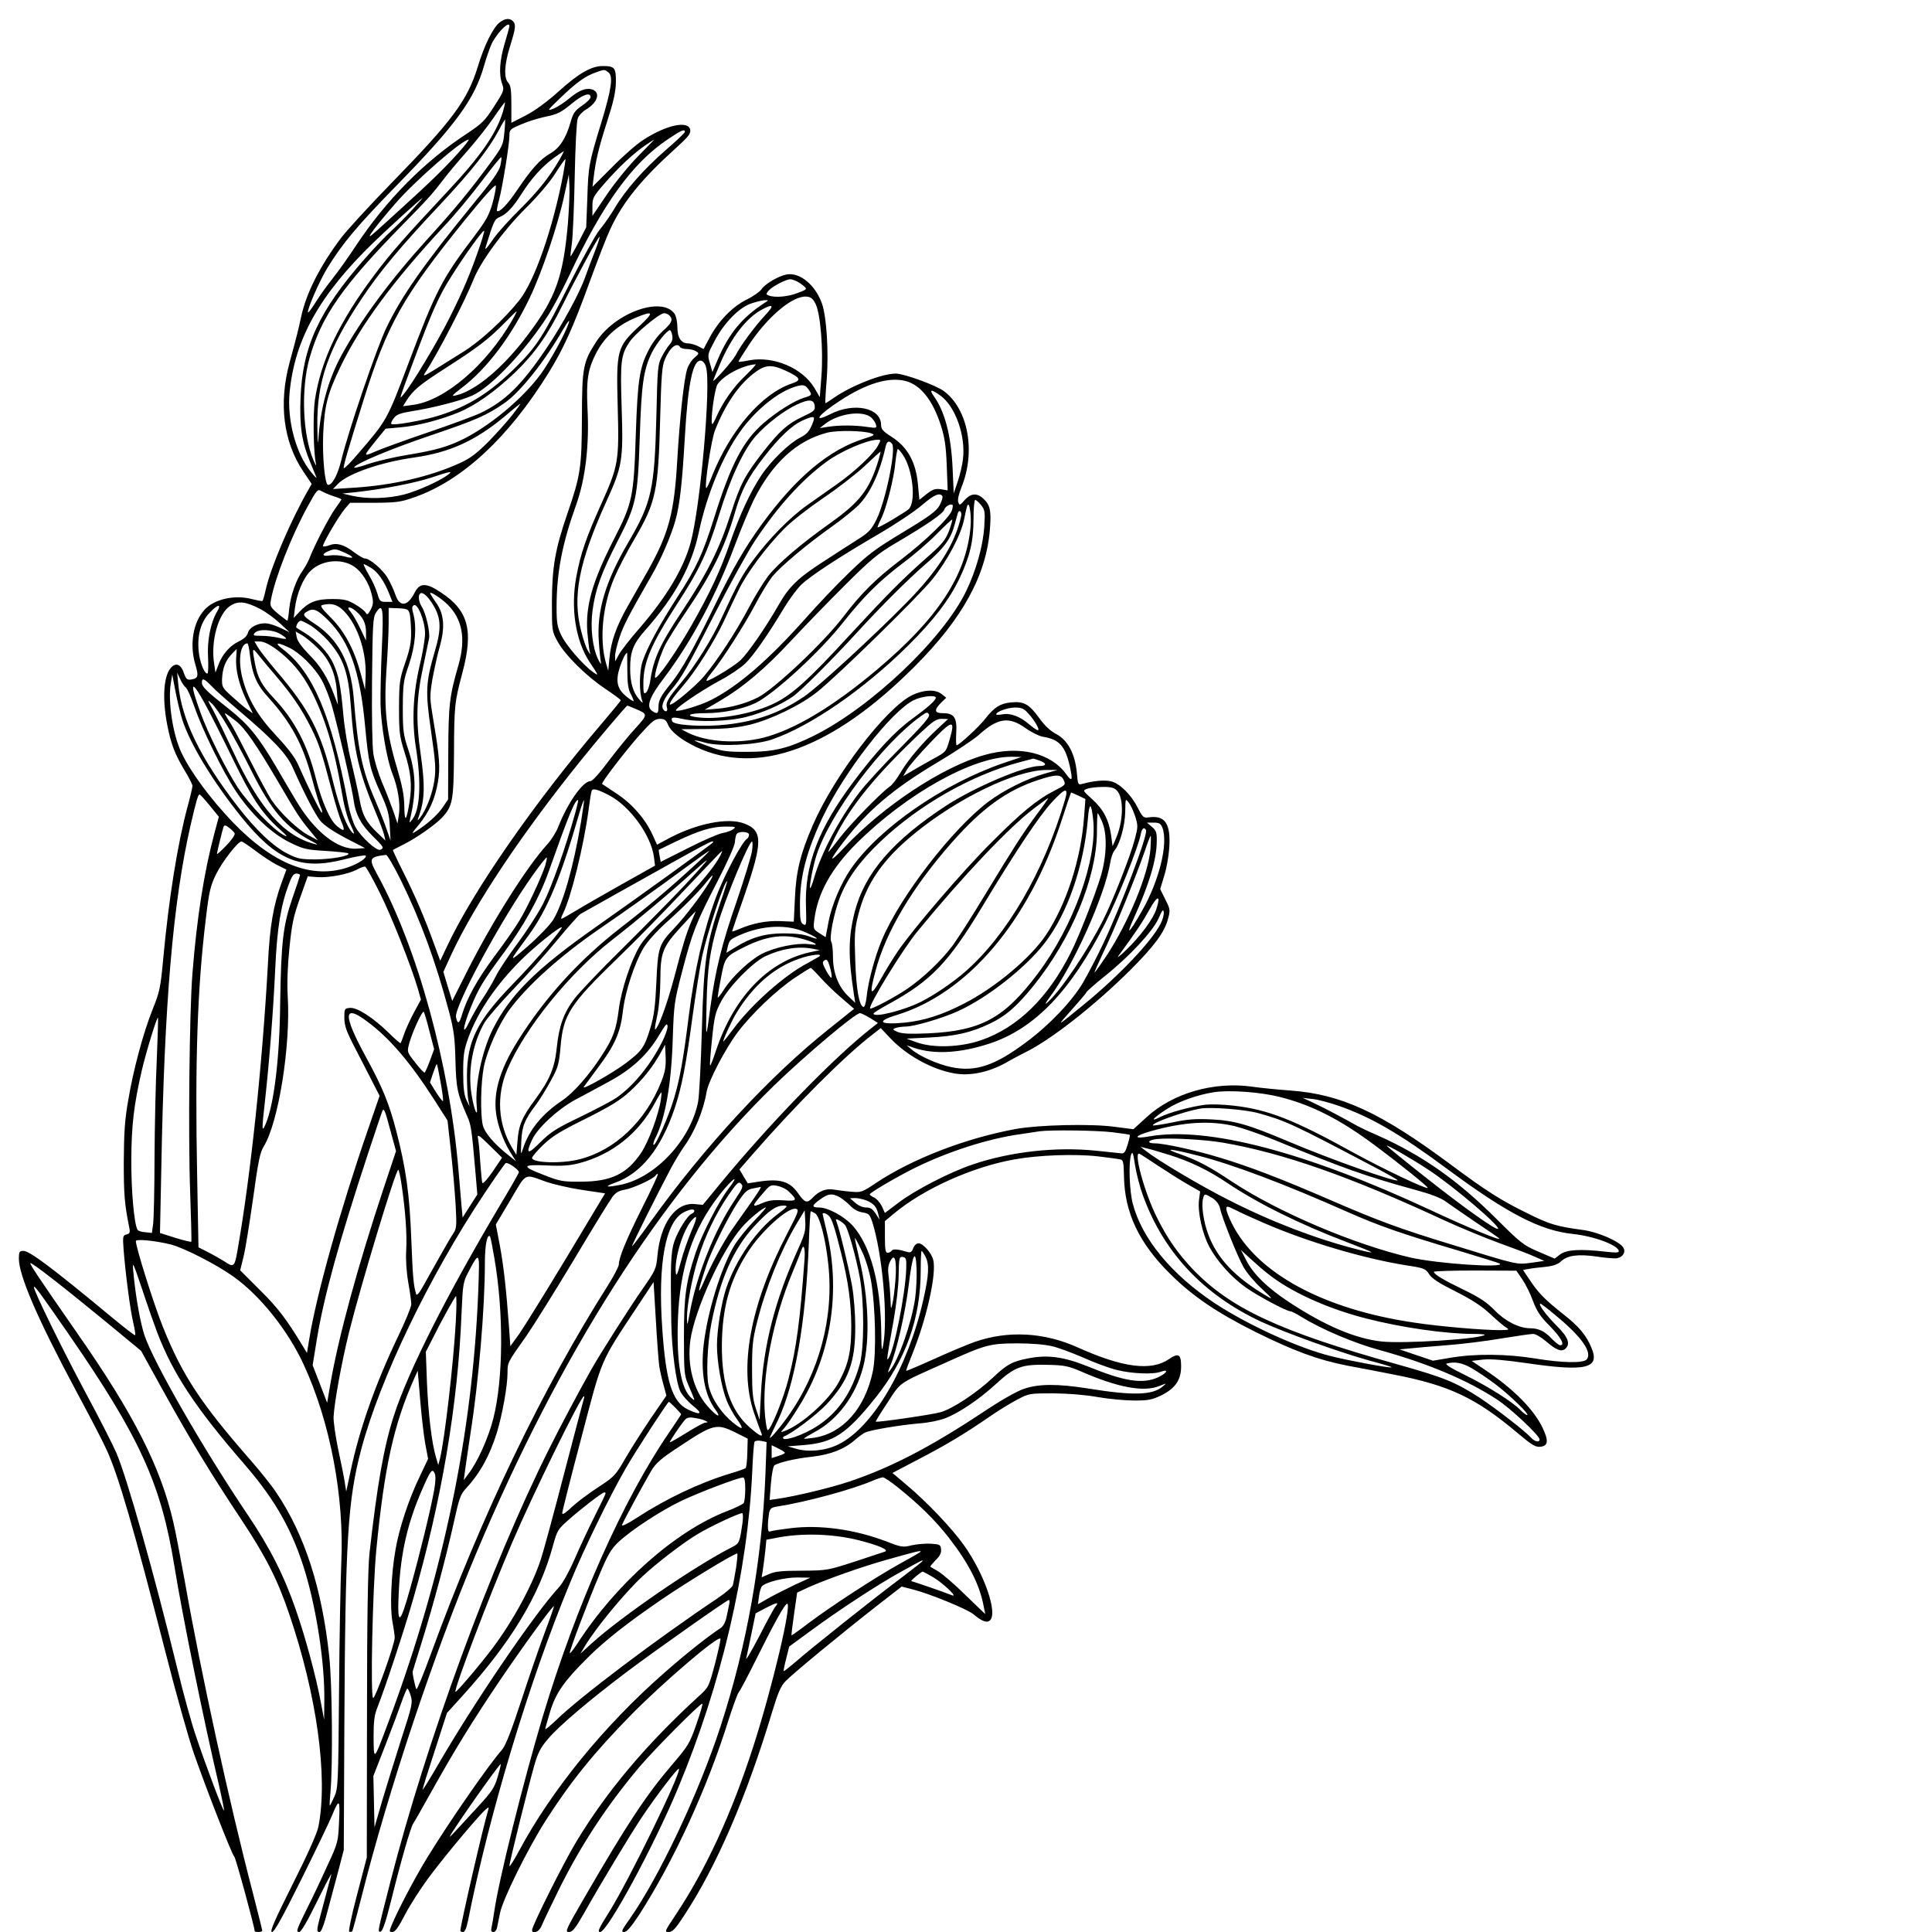 <?xml version="1.0" standalone="no"?>
<!DOCTYPE svg PUBLIC "-//W3C//DTD SVG 20010904//EN"
 "http://www.w3.org/TR/2001/REC-SVG-20010904/DTD/svg10.dtd">
<svg version="1.0" xmlns="http://www.w3.org/2000/svg"
 width="1024pt" height="1024pt" viewBox="0 0 1024 1024"
 preserveAspectRatio="xMidYMid meet">
<g transform="translate(0,1024) scale(0.1,-0.1)"
fill="#000000" stroke="none">
<path d="M2648 10121 c-35 -28 -81 -120 -116 -236 -55 -178 -136 -286 -457
-615 -115 -118 -236 -250 -268 -292 -113 -151 -184 -292 -211 -418 -17 -77
-21 -94 -61 -241 -59 -217 -33 -421 72 -577 l45 -67 -17 -30 c-91 -157 -200
-411 -226 -528 -7 -32 -15 -60 -18 -62 -4 -2 -29 3 -57 10 -91 24 -200 -1
-250 -57 -61 -66 -80 -184 -49 -289 19 -63 16 -75 -24 -81 -19 -2 -25 3 -35
31 -15 47 -39 60 -65 37 -43 -39 -53 -160 -25 -306 19 -100 41 -159 94 -246
22 -36 40 -72 40 -79 0 -8 -11 -56 -25 -107 -54 -200 -100 -487 -130 -810 -14
-152 -19 -176 -55 -265 -51 -127 -104 -325 -131 -488 -18 -102 -22 -171 -23
-325 0 -174 4 -221 30 -351 4 -21 1 -28 -16 -32 -19 -5 -20 -10 -15 -79 10
-128 35 -321 51 -387 8 -35 13 -66 10 -68 -2 -2 -57 40 -122 94 -317 263 -437
353 -470 353 -21 0 -24 -4 -24 -41 0 -90 101 -323 299 -693 72 -134 147 -277
165 -318 63 -135 146 -423 310 -1063 57 -225 127 -473 154 -550 71 -202 203
-539 214 -546 7 -4 108 -375 108 -395 0 -2 9 -4 20 -4 11 0 20 3 20 7 0 4 -22
92 -49 197 -127 487 -275 1165 -361 1652 -23 126 -50 270 -62 319 -67 290
-209 569 -506 995 -212 305 -255 370 -251 375 6 6 168 -120 403 -313 l184
-152 117 -212 c144 -260 252 -438 408 -673 135 -203 196 -322 260 -510 146
-429 206 -860 155 -1125 -7 -36 -55 -144 -137 -307 -99 -198 -123 -253 -109
-253 12 0 53 74 155 279 76 153 149 305 162 337 39 94 44 90 38 -31 -5 -109
-5 -111 -65 -240 -32 -71 -78 -168 -102 -215 -59 -120 -63 -130 -44 -130 10 0
43 57 95 163 44 89 77 153 75 142 -3 -11 -21 -79 -40 -151 -40 -147 -41 -154
-22 -154 9 0 24 40 44 118 17 64 43 162 58 217 l26 100 3 650 c5 996 18 1204
90 1475 99 372 360 915 651 1352 58 87 109 160 114 163 11 7 70 -34 70 -48 0
-4 -42 -79 -94 -165 -287 -483 -492 -888 -569 -1127 -53 -164 -88 -365 -129
-730 -8 -76 -13 -340 -13 -860 l-1 -750 -51 -195 c-30 -112 -47 -197 -42 -199
6 -1 12 -1 15 2 3 2 25 85 50 183 143 567 384 1289 609 1824 445 1056 977
1891 1577 2476 161 156 430 384 456 384 7 0 31 -12 54 -26 l41 -26 -34 -27
c-197 -153 -546 -512 -816 -842 l-78 -95 -41 4 c-103 11 -184 -100 -200 -277
-6 -66 -10 -75 -80 -175 -67 -96 -227 -347 -272 -428 -69 -122 -160 -294 -222
-418 -306 -612 -650 -1549 -840 -2290 -70 -274 -70 -271 -53 -268 11 2 28 53
58 173 50 202 103 385 115 400 4 5 48 82 97 170 125 224 216 371 360 585 124
183 284 403 289 397 1 -1 -19 -61 -46 -132 -27 -72 -84 -236 -126 -365 -56
-171 -85 -243 -104 -265 -64 -71 -273 -371 -394 -568 -62 -100 -157 -280 -190
-360 -14 -35 -14 -37 4 -37 14 0 32 25 67 93 26 50 86 144 134 207 87 116 261
323 294 350 16 14 17 13 12 -5 -26 -85 -147 -609 -147 -638 0 -4 6 -7 14 -7
10 0 18 20 26 58 113 568 324 1269 543 1797 71 174 209 456 292 600 53 93 224
355 230 355 5 0 65 -61 65 -66 0 -2 -29 -46 -64 -97 -242 -353 -492 -914 -670
-1507 -104 -348 -234 -870 -257 -1035 -5 -33 -11 -70 -14 -82 -4 -16 -1 -23
10 -23 8 0 17 10 19 22 3 13 10 48 16 78 14 73 150 347 243 492 135 210 254
357 455 562 170 172 455 416 470 401 3 -2 -10 -61 -28 -131 -33 -124 -34 -127
-84 -172 -281 -257 -489 -504 -652 -774 -65 -107 -234 -445 -234 -467 0 -26
38 -10 50 21 7 18 48 103 90 189 120 242 255 447 429 654 79 93 319 335 333
335 4 0 -10 -49 -31 -108 -35 -102 -44 -116 -127 -213 -140 -164 -238 -312
-468 -709 -96 -166 -103 -180 -81 -180 19 0 33 17 76 92 104 184 244 415 312
518 77 115 189 261 195 255 16 -16 -267 -597 -372 -763 -53 -84 -61 -102 -45
-102 38 0 286 457 414 766 228 547 368 1145 392 1676 3 81 9 151 12 156 3 6
19 8 35 5 l29 -6 -6 -167 c-18 -460 -98 -910 -238 -1340 -118 -361 -328 -804
-486 -1027 -39 -55 -42 -63 -25 -63 14 0 37 27 80 92 182 283 360 669 472
1028 24 74 48 142 55 150 7 8 50 89 95 180 93 187 150 290 162 290 26 0 -78
-441 -178 -752 -117 -363 -253 -657 -415 -900 -56 -84 -58 -88 -35 -88 20 0
36 17 79 83 174 263 334 633 472 1092 28 92 43 128 68 154 37 39 299 255 486
401 l130 101 62 -16 c89 -23 286 -104 317 -130 46 -38 71 -48 88 -34 44 36
-28 246 -137 399 -63 89 -194 227 -302 318 l-77 65 137 72 c143 74 247 136
380 228 43 30 107 69 143 88 64 34 66 34 195 34 82 -1 168 -8 235 -20 58 -10
144 -18 192 -18 74 0 94 4 142 27 75 37 106 82 106 154 0 65 -14 73 -65 38
-94 -64 -244 -45 -482 62 -179 81 -370 91 -546 30 -34 -12 -129 -51 -212 -89
-82 -37 -151 -66 -152 -65 -2 2 13 42 33 91 76 189 129 426 110 498 -9 36 -54
87 -77 87 -12 0 -23 -10 -29 -26 -8 -21 -15 -25 -33 -19 -46 14 -75 17 -81 6
-4 -6 -14 -11 -22 -11 -11 0 -14 18 -14 84 l0 84 48 40 c157 131 417 248 639
287 127 23 320 30 443 16 58 -7 112 -14 121 -17 12 -3 15 -21 16 -87 3 -194
80 -357 247 -521 118 -117 247 -204 451 -306 204 -101 331 -148 490 -179 61
-11 169 -32 240 -46 299 -58 438 -124 665 -316 69 -58 89 -70 114 -67 41 4 45
31 12 100 -47 99 -157 209 -309 310 l-67 45 61 7 c43 4 112 -2 231 -19 314
-46 389 -28 343 81 -28 68 -67 114 -150 179 -95 75 -132 112 -178 182 l-35 52
27 5 c14 3 54 8 88 11 45 5 69 13 87 30 34 32 92 39 189 25 45 -7 93 -11 106
-9 32 5 49 33 35 56 -19 33 -136 84 -215 94 -140 19 -177 30 -295 89 -139 68
-219 119 -404 257 -373 277 -580 373 -850 393 -69 5 -159 14 -200 20 -206 30
-426 -34 -565 -163 l-68 -62 -101 13 c-124 17 -404 10 -524 -12 -265 -49 -548
-158 -741 -287 -73 -49 -78 -50 -131 -45 -30 2 -71 8 -91 11 -40 8 -81 -9
-113 -44 -28 -30 -41 -26 -75 23 -46 66 -98 81 -217 62 l-51 -8 -22 37 -22 37
67 77 c230 264 490 524 636 636 l46 36 48 -51 c87 -93 222 -168 341 -189 82
-15 181 5 272 55 36 21 84 46 106 57 135 66 368 249 556 436 127 127 182 201
200 273 12 44 11 50 -15 101 l-27 55 21 69 c12 37 24 104 27 148 9 130 -22
175 -108 163 -28 -4 -32 -1 -59 51 -35 70 -97 130 -142 140 -33 8 -91 3 -149
-13 -26 -7 -26 -7 -32 61 -10 99 -48 171 -110 203 -32 17 -61 45 -92 88 -52
71 -79 86 -148 79 -55 -5 -88 -26 -134 -85 -31 -41 -140 -142 -153 -142 -3 0
-4 29 -2 65 5 81 -11 105 -70 105 -46 0 -49 16 -11 55 l28 27 -24 19 c-33 27
-96 24 -158 -6 -139 -70 -411 -425 -525 -688 -66 -152 -89 -246 -95 -387 l-6
-125 -72 3 c-72 3 -145 -11 -217 -42 -21 -9 -38 -15 -38 -12 0 2 30 89 66 192
97 282 97 342 -1 379 -88 34 -257 0 -409 -83 l-54 -29 -22 49 c-39 86 -106
164 -188 219 -42 28 -79 53 -81 54 -6 6 123 174 201 262 62 69 78 82 104 83
26 0 34 -6 44 -30 16 -39 70 -81 151 -120 325 -153 721 -8 1154 425 257 256
384 488 402 736 7 93 0 123 -34 155 -35 33 -67 30 -100 -6 -25 -29 -28 -30
-34 -12 -5 12 2 43 17 80 76 188 36 411 -92 508 -40 31 -213 94 -256 94 -73 0
-232 -62 -328 -128 -24 -17 -45 -30 -46 -29 -1 1 2 61 8 132 10 144 -1 323
-25 394 -35 101 -119 170 -189 156 -45 -9 -115 -51 -133 -79 -9 -13 -45 -38
-80 -55 -74 -37 -147 -112 -195 -202 l-31 -59 -29 15 c-16 8 -40 15 -53 15
-37 0 -57 30 -57 86 0 28 -7 59 -15 71 -67 95 -315 6 -415 -148 -70 -109 -75
-134 -76 -399 -1 -268 -7 -310 -78 -515 -64 -187 -80 -280 -81 -465 0 -154 0
-155 30 -210 40 -72 150 -182 252 -250 45 -30 82 -58 83 -61 0 -4 -48 -62
-106 -130 -349 -409 -678 -882 -814 -1173 l-37 -78 -32 87 c-50 138 -98 251
-162 379 -33 65 -58 120 -57 121 2 1 28 15 58 30 66 33 165 102 202 141 57 61
62 88 64 339 1 256 3 274 45 431 59 223 31 328 -113 423 -78 53 -114 53 -140
1 -37 -74 -79 -80 -102 -14 -9 26 -27 67 -42 91 -25 44 -95 103 -120 103 -8 0
-34 15 -59 34 -52 40 -91 51 -130 36 -15 -6 -30 -8 -33 -5 -7 6 84 162 117
200 l26 30 130 0 c116 1 139 4 210 29 253 88 498 315 710 656 81 131 131 241
219 483 42 115 91 242 110 282 66 143 165 265 349 431 63 57 78 75 75 95 -7
52 -125 28 -248 -52 -35 -22 -109 -87 -166 -145 l-104 -104 6 48 c11 91 26
156 71 296 34 105 46 158 47 209 1 78 -6 87 -70 87 -60 0 -128 -39 -234 -135
-59 -53 -124 -101 -172 -126 l-78 -40 0 97 c0 77 -3 101 -17 116 -24 27 -20
98 11 196 29 93 31 113 14 130 -17 17 -42 15 -70 -7z m52 -19 c0 -5 -11 -46
-25 -92 -27 -91 -32 -165 -13 -216 11 -31 9 -37 -43 -118 -49 -76 -63 -90
-144 -144 -226 -148 -429 -353 -589 -595 -41 -62 -97 -141 -126 -177 -28 -35
-68 -91 -87 -122 -20 -32 -38 -56 -40 -54 -9 8 59 165 101 234 83 135 161 227
371 442 310 317 411 456 460 630 15 52 36 111 47 130 36 61 88 109 88 82z
m525 -246 c26 -19 16 -89 -38 -266 -65 -212 -69 -230 -74 -400 l-6 -155 -40
-78 c-22 -43 -41 -76 -43 -75 -1 2 2 32 7 68 5 36 12 193 15 350 3 158 10 297
16 312 5 15 25 36 43 47 63 37 80 92 33 107 -32 10 -70 -5 -120 -47 -26 -22
-65 -47 -85 -55 -36 -14 -33 -10 37 57 84 81 131 115 187 135 48 17 46 17 68
0z m-95 -131 c0 -8 -20 -28 -45 -45 -38 -26 -47 -39 -61 -88 -24 -84 -57 -136
-107 -165 -55 -32 -99 -81 -175 -193 -52 -78 -96 -123 -108 -112 -2 2 3 28 11
58 19 72 55 296 55 340 0 33 3 36 63 61 34 15 89 32 122 39 72 15 85 21 153
77 54 43 92 55 92 28z m-464 -76 c-36 -118 -117 -235 -297 -427 -221 -236
-296 -321 -383 -437 -188 -250 -286 -457 -317 -665 -11 -79 -8 -280 6 -340 3
-14 -3 -4 -14 22 -57 133 -66 377 -21 538 63 223 175 384 495 710 129 131 157
162 221 246 21 28 76 93 122 145 46 52 108 131 139 176 31 46 58 82 59 80 2
-2 -3 -23 -10 -48z m7 -113 c-6 -64 -9 -72 -81 -169 -101 -137 -182 -236 -329
-397 -198 -219 -349 -424 -452 -611 -73 -134 -113 -282 -124 -454 -2 -27 -4 5
-5 73 -4 236 57 413 235 679 95 143 207 277 418 501 169 181 256 292 310 394
16 31 31 56 32 54 1 -1 0 -33 -4 -70z m957 5 c0 -5 -45 -48 -101 -96 -118
-103 -215 -213 -272 -310 -23 -38 -58 -89 -79 -113 -20 -24 -91 -152 -158
-284 -141 -281 -175 -333 -281 -439 -138 -138 -255 -212 -414 -262 -83 -26
-242 -54 -251 -44 -3 3 2 17 13 30 14 20 33 27 93 37 115 18 259 55 322 83
101 45 279 233 404 427 26 41 75 133 109 205 178 382 336 600 522 725 74 50
93 58 93 41z m-1198 -108 c-70 -79 -151 -158 -312 -304 -63 -57 -117 -106
-120 -109 -3 -3 -16 -14 -29 -25 -38 -31 25 52 125 167 105 121 353 337 388
338 4 0 -19 -30 -52 -67z m948 -23 c-49 -50 -123 -141 -164 -202 l-76 -112 0
49 c0 47 4 54 68 127 72 83 153 158 217 201 22 15 41 27 42 27 1 0 -38 -41
-87 -90z m-415 -17 c-54 -93 -115 -169 -210 -263 -53 -52 -115 -121 -137 -152
-41 -59 -51 -68 -43 -45 42 136 46 145 74 157 36 15 69 50 115 122 50 80 111
147 170 190 28 20 53 37 54 37 2 1 -8 -20 -23 -46z m-313 -31 c-7 -30 -44 -82
-144 -203 -260 -318 -377 -484 -459 -654 -52 -106 -206 -560 -240 -704 -19
-77 -47 -131 -70 -131 -17 0 -31 149 -26 270 7 152 23 213 91 355 107 222 280
456 549 745 55 58 144 165 199 238 55 73 102 131 105 129 2 -2 0 -22 -5 -45z
m333 -46 c-55 -289 -152 -567 -233 -668 -78 -99 -209 -219 -297 -273 -44 -27
-111 -69 -149 -93 -56 -35 -67 -39 -54 -20 69 105 212 382 258 497 36 92 159
261 275 376 67 66 130 141 159 187 27 43 51 76 53 75 1 -2 -4 -38 -12 -81z
m25 -261 c-25 -282 -64 -393 -211 -588 -131 -175 -278 -299 -384 -323 -25 -6
-20 0 32 40 133 101 262 271 360 476 65 135 151 389 184 545 l24 110 3 -60 c2
-33 -2 -123 -8 -200z m-399 110 c-18 -64 -34 -93 -95 -174 -174 -229 -206
-292 -352 -679 -113 -299 -112 -298 -268 -479 -39 -46 -72 -79 -74 -74 -3 10
23 100 105 361 126 402 210 550 538 955 98 121 161 191 163 181 2 -8 -6 -50
-17 -91z m-422 -32 c-28 -32 -78 -82 -110 -112 -32 -29 -98 -98 -146 -153
-242 -275 -330 -465 -340 -738 -6 -151 7 -234 52 -342 14 -35 29 -70 32 -78 3
-8 -10 5 -30 30 -79 97 -126 275 -112 420 27 282 159 518 446 796 82 79 252
234 258 234 1 0 -21 -26 -50 -57z m352 -204 c-46 -134 -86 -229 -157 -371 -64
-128 -201 -357 -245 -408 -25 -30 -29 -43 56 185 96 257 132 337 194 435 67
108 171 253 177 247 2 -2 -9 -41 -25 -88z m614 -16 c-15 -37 -38 -99 -52 -138
-28 -82 -120 -253 -206 -380 -132 -196 -219 -281 -350 -344 -34 -16 -161 -63
-282 -104 -121 -41 -246 -87 -278 -101 -64 -28 -63 -26 7 61 l50 61 78 7 c87
7 210 39 306 78 92 38 192 109 299 210 105 101 175 199 253 357 76 153 193
370 198 365 2 -2 -8 -34 -23 -72z m1068 -164 c12 -6 30 -18 39 -27 17 -14 14
-17 -35 -35 -51 -20 -120 -26 -153 -13 -15 6 -15 8 2 28 20 21 89 57 112 58 7
0 23 -5 35 -11z m100 -120 c26 -54 41 -240 31 -379 l-9 -115 -28 48 c-63 106
-217 172 -347 147 -29 -6 -54 -9 -56 -7 -1 1 23 40 54 87 101 153 234 264 307
258 23 -2 34 -11 48 -39z m-267 8 c-120 -77 -192 -163 -251 -301 l-29 -68 -13
46 c-14 46 -13 48 24 118 51 98 134 182 199 201 27 9 58 16 69 16 19 0 19 -1
1 -12z m2 -65 c-56 -60 -134 -165 -159 -215 -15 -29 -119 -147 -119 -134 0 1
16 40 35 85 60 143 141 248 225 292 59 32 65 22 18 -28z m-1343 -29 c-138
-239 -358 -427 -526 -449 l-53 -7 18 29 c35 56 72 86 206 172 169 108 228 153
310 236 35 36 66 66 68 66 2 0 -8 -21 -23 -47z m672 -33 c-117 -109 -121 -124
-113 -425 8 -291 4 -313 -88 -518 -80 -178 -109 -263 -131 -382 -32 -169 -4
-344 72 -457 47 -70 48 -73 16 -50 -53 38 -145 144 -169 197 -20 41 -24 66
-24 145 0 185 29 336 104 545 49 137 70 316 60 507 -7 150 1 208 43 291 45 90
115 153 212 193 96 40 100 30 18 -46z m161 58 c21 -21 13 -39 -31 -79 -24 -20
-58 -64 -75 -97 -52 -97 -62 -160 -72 -452 -11 -336 -17 -365 -118 -562 -113
-222 -149 -350 -139 -488 4 -41 9 -86 12 -100 6 -24 6 -24 -10 3 -9 15 -25 62
-35 104 -47 182 -12 362 133 683 86 189 91 219 82 500 -8 246 -4 279 42 348
31 46 159 152 183 152 9 0 21 -5 28 -12z m-538 -52 c-19 -51 -74 -152 -124
-230 -85 -131 -269 -291 -426 -371 -86 -43 -149 -61 -300 -86 -69 -11 -162
-33 -207 -48 -46 -16 -80 -24 -76 -18 13 22 200 100 408 170 239 81 298 107
392 173 82 58 211 220 307 387 30 51 41 61 26 23z m553 -53 c4 -19 -1 -35 -13
-48 -10 -11 -29 -40 -42 -65 -22 -43 -23 -58 -29 -315 -10 -391 -25 -458 -149
-670 -121 -207 -168 -363 -156 -525 3 -47 8 -96 11 -110 3 -15 -3 -8 -15 16
-30 63 -42 169 -29 261 15 110 46 196 132 364 100 194 107 228 118 555 9 281
20 356 65 447 25 49 80 117 95 117 4 0 9 -12 12 -27z m42 -63 c3 -5 19 -10 36
-10 16 0 38 -5 48 -12 18 -11 17 -12 -8 -34 -15 -12 -33 -40 -39 -61 -17 -54
-39 -258 -52 -477 -16 -285 -45 -393 -156 -591 -30 -52 -78 -138 -108 -190
-61 -109 -87 -183 -96 -275 l-6 -65 -12 40 c-36 126 -19 306 45 455 20 47 68
139 107 205 113 194 125 252 135 635 6 227 10 282 25 315 27 64 64 93 81 65z
m137 -105 c28 -92 -30 -746 -82 -933 -38 -138 -129 -289 -275 -457 -48 -55
-95 -116 -105 -135 l-19 -35 -1 28 c0 16 11 61 24 100 22 65 46 111 172 331
48 83 101 206 124 288 23 82 36 198 50 443 17 288 43 412 87 403 9 -2 21 -16
25 -33z m211 -44 c-64 -60 -121 -141 -155 -218 -11 -25 -21 -43 -23 -41 -11
11 12 187 28 211 31 47 134 102 202 106 5 1 -18 -25 -52 -58z m212 24 c80 -38
85 -50 31 -68 -159 -54 -325 -247 -422 -490 -14 -37 -28 -66 -31 -64 -10 11
27 257 47 307 53 134 123 238 205 301 60 47 94 49 170 14z m637 -55 c79 -22
142 -102 185 -235 20 -64 27 -107 31 -212 l5 -132 -36 6 c-30 4 -43 0 -75 -25
l-39 -31 -7 75 c-10 123 -54 204 -142 260 -44 28 -54 40 -54 62 0 91 -143 121
-269 57 -97 -49 -66 -5 51 71 142 93 261 128 350 104z m-518 -42 c22 -31 21
-33 -22 -46 -52 -16 -143 -73 -213 -133 -110 -95 -174 -217 -264 -504 -60
-191 -93 -263 -195 -420 -96 -149 -161 -269 -185 -343 -17 -54 -18 -161 -1
-207 6 -14 1 -12 -17 9 -32 37 -47 89 -47 162 0 91 16 131 80 204 158 178 247
341 285 524 42 196 126 401 220 531 74 104 186 198 274 230 52 19 68 18 85 -7z
m702 -36 c78 -57 133 -212 118 -335 -3 -29 -15 -81 -27 -117 l-22 -65 -6 135
c-8 173 -41 299 -100 381 -26 37 -13 37 37 1z m-668 -53 c3 -24 -4 -30 -65
-58 -78 -37 -120 -74 -208 -186 -96 -123 -121 -170 -171 -326 -61 -190 -125
-317 -261 -522 -115 -173 -150 -249 -167 -369 -4 -25 -14 -52 -21 -58 -13 -11
-15 -4 -15 47 0 113 40 207 181 425 116 178 158 268 220 468 59 193 129 344
194 418 59 66 149 135 217 167 66 31 92 29 96 -6z m-1603 -49 c-25 -32 -82
-96 -126 -141 -63 -63 -97 -89 -153 -114 -153 -70 -352 -117 -561 -130 l-110
-7 24 25 c50 55 227 117 406 142 189 27 323 88 479 217 44 38 82 68 84 68 2 0
-17 -27 -43 -60z m1904 -14 c10 -9 21 -26 24 -37 5 -18 2 -19 -46 -12 -65 10
-149 10 -207 1 l-45 -7 28 22 c72 56 201 74 246 33z m-309 -22 c-19 -50 -31
-64 -70 -84 -58 -30 -154 -123 -205 -200 -58 -88 -112 -203 -165 -355 -51
-148 -106 -266 -205 -440 -79 -139 -187 -294 -193 -276 -5 16 27 120 55 175
14 27 62 104 107 170 137 201 209 347 263 535 33 113 67 179 150 286 83 107
149 170 206 196 58 26 69 25 57 -7z m308 -61 c21 -8 17 -11 -35 -27 -188 -58
-364 -206 -546 -456 -89 -122 -153 -233 -249 -430 -109 -224 -178 -347 -234
-415 -53 -66 -64 -87 -64 -124 0 -34 -7 -38 -35 -18 -31 23 -12 74 67 177 142
188 276 439 373 700 32 85 77 193 100 240 99 197 228 315 390 357 53 13 192
11 233 -4z m36 -64 c-22 -43 -121 -137 -216 -204 -43 -30 -114 -81 -159 -112
-93 -66 -203 -178 -288 -293 -57 -77 -81 -121 -166 -305 -49 -109 -142 -257
-214 -342 -71 -85 -84 -108 -76 -133 7 -21 -9 -28 -20 -9 -12 18 4 56 41 100
58 69 79 106 234 409 80 157 176 331 213 386 120 180 246 320 377 416 72 54
214 116 268 117 22 1 22 0 6 -30z m74 9 c23 -28 -34 -303 -82 -401 -26 -52
-41 -69 -93 -102 -35 -22 -114 -73 -177 -114 -143 -91 -192 -138 -246 -232
-70 -123 -168 -265 -208 -301 -38 -34 -170 -113 -177 -106 -3 2 8 20 24 39 55
66 175 253 232 361 31 60 74 129 93 153 46 55 184 171 314 263 55 39 119 91
142 114 63 64 114 174 144 311 7 29 18 34 34 15z m59 -61 c51 -77 69 -245 30
-285 -18 -17 -161 -102 -165 -97 -2 2 6 21 17 43 28 54 70 218 77 303 4 38 10
69 13 69 3 0 16 -15 28 -33z m-131 -27 c-47 -154 -98 -220 -252 -330 -162
-115 -282 -218 -333 -284 -23 -30 -69 -104 -101 -165 -68 -129 -168 -282 -239
-366 -47 -55 -171 -158 -180 -149 -6 5 22 45 70 100 66 76 163 230 215 340 25
54 61 131 80 169 41 86 146 227 239 321 40 41 129 110 208 164 76 51 175 128
220 170 45 43 83 77 84 76 1 -1 -4 -22 -11 -46z m-2281 -76 c-43 -33 -161 -86
-233 -105 -86 -22 -196 -25 -274 -7 l-53 12 75 8 c144 16 309 48 397 77 102
34 115 36 88 15z m-607 -114 c23 -7 42 -15 42 -17 0 -1 -15 -24 -34 -50 -33
-47 -109 -192 -136 -263 -8 -19 -24 -48 -36 -65 -34 -46 -64 -132 -71 -202 -3
-35 -8 -63 -10 -63 -2 0 -24 17 -49 37 -41 35 -44 40 -38 73 21 115 108 338
196 498 48 87 52 91 72 79 12 -7 40 -19 64 -27z m3227 0 c3 -6 -4 -27 -15 -49
-18 -31 -53 -57 -194 -142 -148 -89 -187 -119 -285 -214 -63 -60 -170 -173
-238 -250 -191 -214 -352 -353 -494 -425 -56 -29 -177 -65 -186 -56 -9 9 128
102 227 156 54 28 117 71 140 93 45 44 122 155 207 297 29 47 69 101 90 121
49 47 205 149 411 269 89 52 192 121 229 153 64 55 95 68 108 47z m205 -47
c20 -25 22 -36 17 -113 -6 -102 -44 -236 -97 -345 -123 -253 -503 -613 -805
-764 -138 -68 -212 -86 -355 -86 -113 0 -133 3 -203 29 -43 15 -77 30 -75 31
2 2 28 -3 58 -12 79 -21 263 -12 350 17 203 69 488 265 723 498 136 135 218
242 273 357 55 116 74 196 74 318 0 53 4 97 9 97 5 0 19 -12 31 -27z m-154
-26 c-9 -37 -143 -166 -274 -266 -128 -97 -206 -174 -299 -296 -104 -137 -366
-385 -455 -431 -60 -31 -142 -54 -212 -60 l-71 -6 82 48 c124 73 237 169 374
316 68 73 196 205 284 293 141 140 174 168 270 225 165 97 253 157 260 179 5
17 33 33 44 25 2 -2 1 -14 -3 -27z m98 -92 c-24 -257 -174 -484 -499 -757
-232 -195 -435 -316 -599 -358 -136 -34 -302 -23 -401 27 l-34 18 137 1 c104
1 159 7 227 23 113 28 270 104 357 174 107 85 535 504 610 597 80 99 151 234
168 317 6 32 14 65 17 73 11 28 23 -53 17 -115z m-50 58 c-32 -145 -122 -288
-290 -458 -176 -179 -468 -447 -542 -497 -126 -85 -246 -129 -407 -148 -119
-14 -284 -5 -292 17 -9 22 1 24 53 13 81 -19 248 -14 339 10 90 23 183 64 247
108 42 29 208 195 338 337 125 137 276 288 368 367 96 83 132 132 152 208 7
25 14 51 16 58 7 25 24 11 18 -15z m-64 -77 c-18 -46 -35 -68 -98 -124 -151
-133 -218 -201 -433 -433 -212 -231 -297 -307 -389 -354 -108 -55 -290 -90
-403 -78 -80 8 -60 23 31 23 95 0 200 22 267 54 99 49 341 271 463 426 109
138 193 221 317 315 61 45 144 117 184 159 41 41 76 74 78 72 2 -2 -6 -29 -17
-60z m-3201 -116 c52 -24 50 -34 -4 -19 -21 6 -56 8 -78 5 -41 -7 -44 8 -3 24
30 12 36 12 85 -10z m48 -73 c41 -28 79 -87 93 -147 10 -41 9 -53 -5 -81 -15
-27 -19 -30 -27 -16 -5 9 -30 29 -56 44 -39 23 -58 28 -122 28 -84 0 -124 -16
-174 -69 l-29 -31 6 50 c9 77 44 162 84 200 59 57 163 67 230 22z m90 -7 c35
-21 70 -71 96 -137 l17 -43 -34 0 c-31 0 -34 3 -46 45 -7 25 -28 70 -46 100
-18 30 -29 55 -26 55 4 0 21 -9 39 -20z m317 -178 c54 -79 59 -135 21 -263
-49 -168 -51 -212 -20 -426 24 -165 26 -202 17 -262 -10 -69 -44 -156 -76
-196 -15 -19 -15 -17 -2 20 27 81 29 155 6 316 -27 185 -23 301 14 470 13 63
27 128 30 144 7 34 -17 138 -40 172 -14 23 -19 55 -8 66 11 11 32 -4 58 -41z
m87 -15 c80 -78 99 -182 59 -322 -48 -166 -53 -211 -54 -466 l-1 -246 -27 -40
c-26 -40 -83 -91 -143 -129 -26 -17 -25 -13 16 36 54 67 84 133 100 224 13 77
9 133 -23 322 -21 126 -21 133 -6 225 10 52 26 128 38 169 30 105 24 175 -18
235 -18 25 -32 48 -32 51 0 11 57 -26 91 -59z m-995 -23 c30 -15 77 -49 106
-76 l53 -49 -40 19 c-22 11 -54 23 -71 26 -44 10 -101 -15 -110 -48 -4 -17
-20 -32 -49 -46 -48 -23 -89 -71 -109 -128 l-14 -37 -7 48 c-19 120 23 268 87
307 41 26 80 22 154 -16z m432 1 c80 -67 135 -220 130 -356 l-3 -74 -23 85
c-34 127 -86 224 -159 297 -47 47 -58 63 -45 66 41 11 72 5 100 -18z m445
-135 c-1 -30 -13 -104 -28 -165 -36 -152 -43 -299 -20 -440 29 -186 22 -328
-21 -380 -15 -19 -15 -19 -10 5 34 146 31 245 -12 373 -24 73 -27 96 -27 217
1 125 3 142 33 229 34 100 42 200 22 271 -7 25 -7 36 3 42 21 14 61 -88 60
-152z m-1103 117 c-34 -58 -53 -154 -47 -244 2 -46 1 -83 -4 -83 -17 0 -41 64
-46 120 -8 84 12 154 57 201 45 48 67 51 40 6z m735 5 c39 -32 55 -66 55 -112
l0 -45 -31 65 c-17 36 -40 75 -51 88 -26 27 -4 31 27 4z m139 -196 c-5 -111
-8 -245 -7 -299 2 -107 33 -292 62 -365 30 -75 43 -158 36 -215 l-8 -52 -22
65 c-13 36 -39 105 -60 153 -20 48 -41 117 -46 152 -6 37 -9 205 -7 393 3 295
5 331 21 355 36 55 41 25 31 -187z m147 183 c4 -13 7 -57 8 -96 1 -58 -6 -92
-31 -165 -30 -88 -32 -101 -33 -238 0 -131 3 -153 27 -230 36 -110 43 -179 29
-269 -17 -106 -27 -114 -28 -24 -1 58 -11 108 -37 197 -58 192 -72 317 -58
521 7 93 12 207 12 252 l0 81 52 -2 c46 -2 53 -6 59 -27z m-431 -37 c113 -113
168 -270 195 -559 19 -203 26 -230 83 -358 38 -84 45 -112 48 -175 l4 -75 -19
55 c-10 30 -38 102 -63 160 -69 159 -91 265 -113 540 -16 192 -82 315 -216
400 -53 35 -58 44 -31 59 33 20 54 11 112 -47z m-89 -30 c24 -16 64 -51 88
-78 82 -93 108 -168 121 -352 17 -239 43 -348 133 -562 20 -47 39 -98 43 -115
l7 -30 -42 40 c-61 58 -81 96 -96 182 -8 43 -28 132 -44 199 -17 67 -35 176
-41 244 -14 157 -25 212 -54 274 -26 58 -91 126 -153 163 -24 14 -43 26 -43
28 0 14 14 35 24 35 7 0 32 -13 57 -28z m-164 -43 c42 -26 39 -31 -12 -19 -22
5 -62 10 -89 10 -42 0 -47 2 -36 15 19 23 96 19 137 -6z m199 -76 c61 -60 93
-133 100 -232 l5 -66 -20 52 c-34 92 -75 157 -134 215 -36 37 -60 70 -64 89
l-6 32 33 -19 c18 -10 57 -42 86 -71z m-219 -6 c77 -58 134 -125 182 -217 72
-139 124 -310 161 -530 14 -83 30 -144 49 -183 19 -40 22 -52 10 -41 -30 27
-69 130 -105 276 -63 260 -125 379 -301 584 -43 51 -86 106 -96 123 l-18 31
29 0 c19 0 51 -15 89 -43z m-143 -24 c13 -107 35 -160 97 -228 123 -136 185
-251 234 -436 19 -72 40 -139 46 -150 6 -12 8 -23 5 -26 -4 -5 -72 132 -127
257 -16 36 -54 86 -114 150 -99 105 -153 197 -181 310 -23 93 -10 179 27 180
4 0 10 -26 13 -57z m203 37 c60 -27 138 -104 178 -174 19 -34 45 -101 58 -151
34 -122 104 -428 112 -490 10 -72 39 -126 101 -187 58 -57 62 -63 39 -72 -19
-7 -100 66 -130 119 -13 22 -31 78 -40 125 -87 465 -185 696 -343 817 -49 37
-38 42 25 13z m-275 -54 c-5 -63 14 -142 53 -225 l35 -72 -28 20 c-15 10 -52
42 -82 69 -52 47 -54 51 -53 94 3 58 18 96 51 131 14 15 26 27 26 27 1 0 0
-20 -2 -44z m211 -99 c85 -100 135 -173 185 -273 41 -80 57 -129 111 -335 17
-64 39 -137 50 -163 22 -51 17 -57 -22 -25 -37 29 -80 126 -113 254 -44 177
-113 308 -223 425 -64 68 -86 109 -100 185 -15 81 -14 85 17 46 15 -19 57 -70
95 -114z m1862 30 c0 -69 5 -100 18 -125 10 -19 17 -36 15 -38 -2 -2 -21 10
-41 27 -46 38 -55 80 -32 152 14 42 31 77 39 77 0 0 1 -42 1 -93z m-2340 -91
c8 -6 28 -51 45 -101 43 -124 150 -342 218 -445 81 -123 189 -226 286 -274 73
-36 88 -40 193 -46 62 -4 116 -10 119 -13 13 -13 -87 -31 -171 -32 -79 0 -97
3 -148 29 -76 37 -169 125 -266 250 -199 257 -298 461 -316 649 l-6 62 16 -34
c8 -19 22 -39 30 -45z m-19 -170 c43 -132 162 -327 310 -512 189 -235 316
-288 548 -229 59 15 110 24 114 20 10 -10 -37 -42 -88 -60 -192 -68 -399 12
-616 237 -117 122 -223 265 -272 368 -46 97 -72 269 -57 366 l8 49 18 -94 c10
-51 26 -116 35 -145z m155 178 c18 -20 84 -78 144 -129 181 -153 254 -230 287
-304 66 -148 119 -248 147 -283 20 -23 69 -56 133 -90 l103 -53 -44 -3 c-101
-7 -225 91 -322 255 -26 43 -75 126 -109 185 -91 154 -144 219 -245 299 -118
93 -145 119 -145 141 0 27 12 22 51 -18z m-39 -86 c26 -46 91 -175 146 -288
105 -217 158 -298 250 -381 48 -43 51 -49 22 -33 -54 29 -180 161 -239 249
-62 95 -159 288 -199 400 -58 160 -50 179 20 53z m3878 24 c0 -14 -39 -49
-128 -114 -88 -64 -188 -171 -305 -327 -190 -252 -264 -448 -255 -671 3 -92 2
-98 -14 -89 -15 8 -18 24 -18 104 0 151 34 280 120 463 116 243 364 562 483
621 42 21 117 29 117 13z m-3757 -146 c30 -50 87 -156 127 -236 109 -219 185
-307 329 -382 25 -13 28 -17 11 -12 -164 41 -295 189 -435 492 -40 86 -87 184
-105 217 -32 58 -32 59 -7 36 14 -13 51 -65 80 -115z m2163 88 c69 -29 69 -30
3 -103 -34 -36 -97 -114 -142 -173 -48 -65 -87 -108 -97 -108 -40 0 -120 -113
-171 -242 -11 -29 -37 -70 -58 -93 -106 -115 -290 -406 -423 -669 l-81 -161
-24 77 -23 77 44 96 c123 263 370 634 681 1020 84 105 245 295 250 295 2 0 20
-7 41 -16z m2082 -23 c35 -37 66 -91 53 -91 -6 0 -26 14 -45 30 -48 42 -100
62 -142 54 -18 -3 -34 -4 -34 0 0 14 59 35 98 36 36 0 49 -5 70 -29z m-676
-185 c-88 -88 -186 -195 -217 -236 -105 -138 -202 -320 -240 -453 -9 -32 -19
-57 -21 -54 -6 6 15 115 33 172 71 223 352 597 558 742 26 19 31 20 39 6 6
-12 -29 -53 -152 -177z m-3520 141 c47 -37 110 -129 223 -322 99 -169 112
-190 169 -259 l41 -50 -52 28 c-58 32 -147 117 -194 186 -16 25 -65 115 -108
200 -43 85 -89 173 -102 195 -43 69 -43 69 -28 60 8 -5 31 -22 51 -38z m3717
-40 c-82 -76 -156 -164 -196 -232 -19 -33 -45 -66 -57 -74 -47 -32 -211 -201
-267 -274 -32 -43 -59 -76 -59 -72 0 3 16 38 36 78 86 170 217 330 455 555 65
60 82 72 110 72 l34 -1 -56 -52z m468 3 c31 -22 72 -42 92 -45 85 -14 117 -49
141 -155 17 -78 13 -87 -19 -43 -82 113 -249 153 -431 102 -220 -61 -537 -269
-744 -490 -83 -88 -86 -77 -7 26 130 170 265 284 501 425 91 54 189 119 217
144 102 92 161 100 250 36z m-403 -57 c-19 -67 -19 -68 -84 -103 -36 -20 -87
-49 -114 -65 l-49 -29 19 33 c10 19 66 83 123 143 119 125 136 128 105 21z
m283 -128 c-320 -110 -659 -346 -807 -560 -53 -77 -101 -191 -118 -278 l-16
-84 -33 21 c-32 20 -33 23 -27 71 18 142 90 272 227 408 265 262 614 456 817
456 l55 -1 -98 -33z m192 14 c40 -14 40 -29 0 -29 -80 0 -345 -113 -494 -210
-284 -186 -432 -358 -485 -564 -34 -135 -35 -235 -4 -436 l7 -45 -36 34 c-52
49 -81 121 -82 206 0 39 -4 76 -9 83 -12 20 13 149 45 233 39 102 107 196 216
299 203 193 479 350 733 419 41 11 75 20 76 20 1 1 15 -4 33 -10z m26 -70
c-95 -27 -216 -88 -296 -148 -194 -147 -468 -503 -564 -731 -37 -87 -73 -221
-81 -298 -4 -38 -11 -61 -18 -59 -23 8 -38 96 -43 248 -5 135 -3 166 16 240
41 165 131 295 298 431 231 189 537 336 698 337 l60 0 -70 -20z m103 -34 c11
-24 9 -26 -46 -54 -93 -47 -178 -116 -337 -276 -150 -149 -416 -459 -497 -578
-23 -34 -64 -100 -90 -147 -54 -96 -62 -85 -28 42 54 208 196 446 407 685 160
181 291 275 456 329 95 31 121 31 135 -1z m281 -54 c39 -39 36 -165 -6 -259
l-16 -37 -8 59 c-12 81 -41 137 -101 191 -49 44 -50 45 -27 54 13 5 50 10 82
10 43 1 62 -4 76 -18z m-2687 -28 c108 -58 219 -211 234 -325 l6 -46 -173 -97
c-96 -54 -206 -117 -245 -141 -40 -24 -75 -44 -78 -44 -4 0 0 12 8 28 42 83
110 357 136 552 6 47 13 91 16 98 5 16 31 9 96 -25z m2412 -25 c-112 -380
-307 -715 -529 -909 -63 -55 -161 -122 -232 -158 -93 -47 -254 -87 -253 -63 0
4 37 27 83 52 221 121 315 219 491 511 179 297 305 486 372 558 72 78 89 80
68 9z m72 25 l37 -18 -7 -94 c-16 -223 -93 -462 -201 -625 -81 -122 -269 -280
-435 -365 -116 -60 -210 -90 -313 -101 -135 -13 -157 6 -45 40 377 115 701
496 875 1032 26 81 49 147 50 148 1 0 19 -8 39 -17z m-4604 -53 l48 -59 -25
-93 c-54 -204 -92 -446 -115 -738 -16 -197 -23 -865 -12 -1160 5 -140 8 -257
6 -261 -1 -3 -39 6 -84 20 l-82 26 7 340 c16 881 62 1416 156 1825 30 128 39
160 47 159 4 0 28 -27 54 -59z m4379 -52 c-73 -100 -110 -157 -282 -440 -61
-101 -133 -213 -160 -250 -59 -79 -156 -171 -239 -228 -66 -45 -192 -112 -198
-105 -12 12 173 315 252 410 240 292 484 550 615 649 40 31 75 56 77 56 2 0
-27 -42 -65 -92z m526 -5 c15 -49 15 -56 -2 -120 -22 -87 -116 -325 -166 -425
-85 -169 -229 -382 -299 -443 -14 -12 -8 0 14 30 124 164 293 540 321 715 4
25 14 52 21 61 29 32 57 133 58 206 1 71 1 72 18 50 10 -12 25 -45 35 -74z
m-2969 15 c-49 -177 -124 -389 -169 -477 -27 -53 -88 -147 -135 -210 -47 -63
-99 -141 -116 -175 -17 -34 -48 -87 -70 -119 -21 -32 -52 -86 -69 -120 -41
-87 -38 -36 4 68 43 106 66 145 181 300 103 140 186 289 234 425 107 302 139
380 156 380 2 0 -5 -33 -16 -72z m31 -48 c-39 -234 -96 -433 -148 -517 -17
-26 -76 -88 -132 -137 -107 -93 -107 -92 1 54 101 138 172 308 270 648 12 41
23 72 25 70 2 -1 -6 -55 -16 -118z m2715 17 c23 -211 -104 -566 -294 -818
-177 -236 -300 -303 -582 -316 -94 -4 -135 -2 -159 7 -28 12 -30 15 -13 21 10
4 35 8 55 8 48 1 193 44 275 81 156 70 362 232 462 363 120 155 206 404 228
656 7 90 18 90 28 -2z m46 -9 c29 -64 27 -181 -5 -290 -28 -95 -116 -322 -160
-408 -120 -239 -281 -396 -474 -463 -110 -38 -253 -43 -341 -12 l-55 20 120 6
c139 7 222 26 320 73 85 40 146 93 235 204 198 246 330 565 334 804 0 60 2
108 4 108 2 0 12 -19 22 -42z m321 -35 c32 -83 -17 -283 -110 -444 -66 -116
-86 -134 -43 -39 83 183 122 313 123 408 1 49 -2 59 -25 79 l-27 23 36 0 c29
0 37 -5 46 -27z m-4917 -30 c3 -7 -17 -36 -44 -64 -28 -29 -50 -49 -50 -45 0
9 28 123 35 144 4 10 11 9 29 -5 14 -10 27 -24 30 -30z m2642 22 c-11 -8 -36
-17 -55 -20 -20 -3 -102 -38 -182 -79 l-147 -74 -6 31 c-3 16 -5 31 -4 33 2 1
44 21 93 45 122 58 189 78 260 78 55 0 58 -1 41 -14z m2188 -4 c13 -20 -129
-395 -226 -601 -32 -68 -80 -160 -106 -205 -57 -98 -176 -224 -299 -316 -169
-127 -272 -162 -401 -135 -72 15 -169 58 -212 95 l-25 21 40 -14 c107 -36 245
-28 400 23 238 78 430 278 612 636 65 128 177 406 189 472 6 32 17 42 28 24z
m-2104 -25 c0 -8 -5 -18 -10 -21 -27 -17 -121 -193 -165 -310 -66 -178 -113
-379 -145 -635 -28 -224 -46 -324 -76 -427 -27 -93 -100 -260 -110 -251 -3 4
1 19 9 35 53 103 86 288 93 533 6 177 8 192 50 353 54 207 74 258 187 476 50
97 91 188 92 206 1 18 5 37 9 44 11 17 66 14 66 -3z m2128 -73 c-10 -134 -116
-391 -234 -570 -30 -45 -58 -84 -62 -87 -4 -2 17 44 45 104 57 116 174 404
220 537 15 46 30 83 32 83 2 0 1 -30 -1 -67z m-4743 -13 c37 -28 88 -62 115
-75 l48 -24 -25 -68 c-44 -122 -63 -229 -73 -433 -29 -529 -92 -1126 -161
-1516 -15 -88 -20 -93 -66 -62 -22 14 -62 37 -90 51 l-51 26 -7 378 c-12 602
1 997 46 1363 17 145 24 174 54 236 33 67 116 174 135 174 5 0 39 -23 75 -50z
m2425 46 c0 -5 -385 -283 -620 -448 -319 -224 -456 -360 -548 -543 -58 -117
-96 -298 -85 -410 7 -68 -15 -17 -28 66 -20 127 7 271 69 379 15 25 84 105
154 178 70 73 175 190 232 260 58 70 113 132 123 138 10 6 101 57 203 114 497
278 500 280 500 266z m206 -46 c-4 -27 -40 -145 -80 -263 -81 -232 -115 -373
-141 -567 -23 -177 -25 -176 -20 20 4 185 18 285 62 430 41 137 163 430 179
430 3 0 4 -22 0 -50z m-305 -77 c-131 -121 -255 -225 -391 -330 -220 -171
-399 -367 -545 -599 -102 -163 -136 -290 -111 -412 14 -67 43 -138 82 -197
l19 -30 -40 32 c-76 60 -126 119 -136 159 -14 61 -11 227 6 312 18 86 77 219
132 296 93 128 271 289 478 431 151 104 316 221 454 323 69 51 127 92 130 92
3 0 -32 -35 -78 -77z m135 49 c-38 -73 -153 -203 -291 -329 -60 -54 -114 -113
-134 -147 -47 -78 -97 -229 -111 -334 -14 -112 -30 -154 -92 -249 -66 -102
-149 -196 -207 -235 -106 -71 -175 -154 -208 -253 -13 -40 -13 -39 -10 35 4
82 17 114 78 195 20 27 56 85 79 128 38 69 43 87 51 178 14 171 49 225 304
472 94 90 255 255 359 366 104 110 191 201 193 201 2 0 -3 -13 -11 -28z
m-1693 -124 c106 -215 186 -433 257 -700 26 -99 31 -139 34 -260 4 -147 10
-176 64 -298 19 -45 22 -63 42 -293 l10 -118 -39 -61 -39 -61 -6 64 c-3 35
-10 120 -16 189 -47 556 -218 1179 -431 1566 -46 84 -42 92 47 103 7 0 41 -59
77 -131z m767 75 c-23 -70 -97 -227 -138 -294 -22 -37 -82 -122 -133 -190 -89
-120 -143 -217 -170 -306 -14 -50 -24 -54 -32 -14 -11 55 243 524 410 757 37
52 69 92 71 89 2 -2 -2 -21 -8 -42z m739 -105 c-68 -72 -218 -224 -332 -337
-115 -113 -228 -232 -252 -264 -57 -75 -82 -144 -94 -260 -11 -106 -36 -168
-114 -274 -70 -94 -88 -137 -94 -220 l-6 -74 -23 38 c-75 126 -84 276 -25 415
92 217 330 512 559 689 126 98 318 259 420 353 40 36 75 66 78 66 4 0 -49 -59
-117 -132z m-1617 -38 c63 -126 166 -386 203 -511 l16 -57 -34 -63 c-19 -35
-43 -86 -53 -114 -9 -27 -19 -52 -21 -54 -1 -2 -30 22 -63 55 -83 81 -167 135
-205 132 -29 -3 -30 -4 -30 -54 1 -43 11 -71 60 -165 33 -63 74 -144 93 -181
l34 -66 -60 -174 c-148 -428 -274 -876 -313 -1116 l-12 -73 -20 33 c-87 144
-132 204 -228 299 l-106 106 17 69 c10 38 32 177 51 309 27 197 37 247 56 277
79 127 144 534 128 798 -4 67 -1 160 9 255 13 128 21 167 56 265 l41 115 51
-4 c62 -4 161 15 208 39 19 11 40 18 45 17 6 -2 40 -63 77 -137z m-422 92 c0
-4 -18 -60 -40 -122 -50 -145 -60 -236 -65 -558 -3 -295 -33 -539 -78 -642
-20 -46 -20 -27 -2 130 22 198 44 477 54 700 10 212 29 330 72 444 15 41 25
56 40 56 10 0 19 -4 19 -8z m2169 -39 c-41 -68 -127 -180 -183 -240 -84 -88
-89 -103 -97 -288 -6 -128 -12 -177 -32 -244 -31 -102 -45 -122 -130 -186 -69
-52 -235 -146 -223 -126 4 6 37 50 73 99 90 119 121 188 134 298 11 105 62
259 110 340 20 33 70 89 119 133 95 85 179 170 217 219 34 43 40 41 12 -5z
m59 -107 c-75 -220 -88 -311 -98 -676 -5 -179 -14 -350 -20 -380 -39 -200
-224 -400 -408 -439 -79 -16 -94 -12 -33 10 139 49 245 181 317 395 37 111 60
228 94 482 17 123 40 268 51 321 27 125 118 401 133 401 2 0 -14 -51 -36 -114z
m2311 -34 c-16 -52 -86 -146 -160 -217 -34 -33 -52 -46 -40 -30 92 125 128
180 164 245 42 76 61 78 36 2z m22 -79 c-48 -94 -224 -279 -411 -431 -144
-118 -144 -118 -60 -24 41 46 77 87 78 93 2 5 45 43 96 84 133 106 257 240
287 308 19 44 25 51 27 32 2 -13 -6 -41 -17 -62z m-2486 14 c-25 -57 -49 -134
-90 -292 -31 -116 -66 -219 -88 -261 -20 -37 -21 -26 -2 61 8 39 15 122 15
185 1 143 12 171 112 280 40 44 74 80 75 80 1 0 -9 -24 -22 -53z m-761 -129
c-43 -51 -128 -145 -190 -208 -185 -191 -238 -298 -239 -480 0 -52 3 -111 7
-130 l7 -35 -17 35 c-12 26 -17 64 -17 145 0 96 4 120 28 187 51 137 144 275
277 408 73 73 210 183 218 175 2 -2 -31 -46 -74 -97z m1369 69 c67 -30 76 -43
15 -20 -29 11 -73 16 -133 16 -100 0 -172 -21 -256 -73 l-49 -30 6 27 c10 41
12 43 63 66 121 54 255 60 354 14z m-33 -30 c30 -7 64 -19 75 -25 17 -10 12
-11 -30 -6 -64 7 -176 -16 -246 -51 -64 -33 -157 -120 -200 -187 -17 -27 -33
-47 -35 -46 -1 2 6 48 17 103 21 112 23 115 127 167 109 54 195 68 292 45z
m65 -55 l40 -8 -56 -12 c-221 -50 -401 -240 -494 -520 -15 -46 -29 -81 -31
-79 -3 2 2 65 10 140 12 120 18 143 48 199 42 80 166 206 233 239 85 40 173
55 250 41z m35 -43 c-8 -5 -35 -20 -60 -34 -120 -62 -296 -218 -392 -347 -28
-38 -52 -68 -54 -68 -6 0 44 110 68 149 89 147 201 244 335 290 63 22 130 29
103 10z m68 -109 c-2 -7 -14 7 -28 33 -22 41 -23 49 -10 57 12 8 18 1 28 -33
7 -23 11 -49 10 -57z m-60 -1 c26 -29 76 -78 113 -109 l66 -57 -130 -104
c-315 -250 -660 -623 -945 -1019 -56 -79 -102 -139 -102 -135 0 9 135 279 205
411 20 38 52 90 70 116 57 79 103 190 120 290 9 57 99 229 165 317 75 99 206
224 305 290 42 28 79 51 82 51 3 0 26 -23 51 -51z m-2072 -284 l25 -96 -22
-60 c-12 -33 -25 -61 -28 -64 -4 -2 -26 22 -50 53 -44 56 -44 56 -32 102 15
56 69 175 77 167 3 -3 17 -49 30 -102z m-330 51 c119 -88 229 -217 359 -420
l67 -105 18 -163 c10 -90 21 -218 25 -285 6 -111 5 -124 -12 -150 -11 -15 -44
-73 -75 -128 -31 -55 -70 -125 -87 -155 -18 -33 -32 -48 -35 -40 -14 46 -18
85 -26 290 -9 240 -28 377 -80 577 -38 145 -72 229 -159 388 -124 227 -123
287 5 191z m-1115 -202 c-6 -121 -11 -354 -12 -519 0 -165 -4 -322 -7 -350
l-7 -50 -35 4 c-19 1 -38 7 -41 13 -18 29 -34 210 -33 373 1 183 14 289 54
465 23 100 82 292 87 286 2 -2 -1 -102 -6 -222z m2679 95 c-64 -127 -154 -236
-245 -299 -22 -15 -108 -60 -190 -100 -127 -61 -157 -80 -212 -135 -67 -67
-78 -63 -43 14 29 62 132 158 225 210 44 23 127 68 184 99 122 66 205 144 266
248 32 54 41 64 43 46 2 -12 -11 -49 -28 -83z m-5 -212 c-82 -208 -244 -363
-432 -411 -94 -25 -253 -20 -253 7 0 6 26 37 58 68 48 46 91 73 227 140 131
66 182 97 232 143 68 62 123 131 164 205 l24 44 3 -64 c2 -51 -2 -78 -23 -132z
m-1170 -2 c10 -53 15 -98 13 -101 -3 -2 -19 19 -37 47 l-32 52 16 48 c9 27 18
49 20 49 2 0 11 -43 20 -95z m4448 -79 c170 -43 318 -118 502 -255 137 -102
287 -223 282 -227 -8 -8 -235 100 -394 187 -316 175 -454 229 -637 249 -50 6
-116 8 -146 5 -74 -9 -193 -41 -242 -66 -57 -29 -36 -4 35 42 63 41 159 75
250 90 82 13 247 1 350 -25z m-3280 -13 c-12 -81 -65 -223 -104 -282 -75 -113
-161 -154 -319 -154 -96 -1 -113 2 -194 34 -124 47 -122 58 11 52 82 -4 124
-1 173 12 173 45 315 158 400 317 17 32 33 58 35 58 2 0 1 -17 -2 -37z m3595
-35 c171 -60 322 -148 573 -334 319 -236 493 -326 664 -344 115 -12 245 -61
245 -92 0 -8 -20 -8 -72 -2 -131 15 -203 11 -238 -14 l-30 -23 -86 37 c-80 34
-94 46 -222 173 -207 207 -396 339 -632 444 -47 20 -94 43 -105 49 -65 37
-178 97 -230 121 l-60 28 53 -6 c29 -3 92 -20 140 -37z m-428 -38 c146 -41
181 -57 613 -285 71 -37 127 -69 125 -71 -11 -11 -360 113 -577 205 -215 91
-288 112 -411 118 -82 4 -127 1 -205 -16 -54 -11 -101 -18 -104 -16 -11 12
160 73 249 89 55 10 237 -4 310 -24z m-4600 -95 l29 -106 -64 -192 c-140 -421
-241 -793 -284 -1042 l-17 -100 -38 99 -39 100 22 135 c37 227 118 521 273
991 39 118 73 219 75 223 9 15 14 0 43 -108z m4475 26 c44 -11 136 -43 205
-71 364 -150 490 -195 746 -265 89 -24 141 -44 169 -65 22 -16 92 -64 155
-107 63 -42 120 -81 125 -86 24 -21 -159 54 -360 148 -660 308 -1184 446
-1492 392 -89 -16 -84 2 8 28 175 49 314 57 444 26z m-650 -32 c50 -6 91 -12
93 -14 2 -2 -3 -25 -11 -51 -11 -38 -19 -49 -33 -47 -11 1 -71 7 -134 14 -213
22 -455 -5 -655 -73 -121 -41 -304 -135 -392 -202 l-73 -55 -16 36 c-10 19
-28 40 -41 46 -12 5 -23 13 -23 17 0 8 137 89 235 138 178 88 391 157 565 181
41 6 86 13 100 15 58 8 302 5 385 -5z m-3284 -209 c-30 -43 -52 -67 -55 -59
-2 8 -7 59 -11 114 -3 55 -9 111 -12 125 -4 20 7 13 62 -41 l66 -65 -50 -74z
m3869 154 c320 -55 673 -179 1175 -412 83 -38 213 -92 290 -120 77 -28 163
-60 190 -73 l50 -22 -69 -10 c-79 -10 -67 -13 -414 94 -282 86 -396 128 -652
239 -253 110 -433 179 -584 224 -127 39 -296 76 -345 76 -46 0 -37 18 12 23
67 7 254 -3 347 -19z m1094 -146 c133 -88 379 -298 366 -311 -10 -10 -189 118
-392 279 -109 86 -198 159 -198 161 0 8 133 -69 224 -129z m-1374 80 c111 -35
207 -82 305 -148 161 -108 384 -219 640 -316 152 -58 159 -64 45 -35 -214 55
-451 145 -678 261 -146 73 -374 209 -439 260 l-28 22 30 -8 c17 -3 73 -20 125
-36z m150 -3 c182 -46 460 -151 793 -299 165 -73 282 -114 592 -206 116 -35
212 -65 214 -67 31 -25 -330 -1 -474 32 -295 68 -702 241 -945 402 -123 82
-182 113 -282 148 -88 31 -43 27 102 -10z m-294 -206 c108 -303 320 -531 630
-675 128 -59 419 -163 571 -205 68 -18 121 -34 119 -36 -6 -6 -226 35 -321 59
-174 43 -442 166 -617 281 -229 152 -385 341 -434 527 -18 69 -23 218 -9 260
7 20 11 10 21 -56 7 -44 25 -114 40 -155z m84 151 c47 -31 115 -74 153 -96
l68 -39 -6 -45 c-8 -62 17 -178 55 -249 41 -76 116 -160 193 -215 62 -44 216
-126 236 -126 6 0 32 -13 59 -30 107 -66 280 -139 412 -175 252 -69 467 -159
625 -263 72 -47 225 -191 225 -211 0 -18 -25 -13 -46 10 -32 35 -184 153 -275
213 -124 80 -187 106 -434 175 -625 175 -886 297 -1086 507 -77 82 -132 160
-186 269 -68 134 -129 362 -92 339 8 -4 52 -33 99 -64z m-4012 -97 c20 -132
30 -265 25 -348 -3 -50 1 -115 11 -173 9 -50 16 -103 16 -115 0 -13 -31 -89
-69 -168 -122 -255 -206 -494 -253 -717 l-23 -107 -8 50 c-4 28 -20 106 -35
175 -14 69 -25 145 -24 170 4 77 42 286 82 449 62 248 247 861 261 861 3 0 11
-35 17 -77z m1276 -124 c-86 -172 -124 -265 -124 -301 0 -10 -26 -60 -58 -111
-348 -549 -668 -1215 -937 -1950 -40 -110 -75 -195 -78 -190 -6 9 -22 85 -20
93 1 3 22 73 48 155 62 200 128 446 169 630 29 133 37 155 65 185 74 80 125
171 164 295 29 95 57 248 57 319 0 55 -1 53 101 197 36 52 148 231 249 399
100 168 193 319 206 336 17 23 34 33 64 38 44 7 154 58 165 76 4 6 9 9 12 7 2
-3 -35 -83 -83 -178z m-509 137 c39 -13 124 -33 191 -43 l121 -18 -204 -340
c-113 -187 -226 -369 -251 -405 l-47 -65 -7 100 c-15 204 -29 328 -49 435
l-21 110 78 131 c87 147 69 138 189 95z m965 -38 c-52 -68 -141 -242 -173
-338 -52 -157 -62 -230 -62 -445 0 -180 2 -205 21 -250 41 -97 40 -92 20 -76
-56 46 -81 188 -73 416 10 278 79 482 223 665 70 88 108 112 44 28z m33 -61
c-106 -158 -201 -396 -237 -595 -13 -70 -14 -73 -15 -31 -1 66 25 209 59 319
36 118 95 240 162 337 45 65 53 72 66 59 13 -13 9 -23 -35 -89z m285 50 c52
-48 48 -55 -27 -49 -54 3 -77 0 -114 -16 -55 -24 -54 -16 9 56 34 41 40 43 73
37 20 -4 47 -16 59 -28z m-193 -54 c-30 -43 -77 -109 -104 -148 -46 -65 -118
-200 -154 -287 -9 -21 -18 -38 -21 -38 -4 0 9 46 39 135 26 79 119 264 167
335 36 54 50 66 79 71 19 4 37 7 41 8 4 0 -17 -34 -47 -76z m463 23 c15 -8 40
-28 57 -45 18 -20 43 -34 67 -37 34 -6 38 -11 52 -53 53 -170 83 -505 57 -651
-7 -37 -9 -26 -10 60 -3 266 -55 464 -151 573 -45 50 -131 97 -179 97 -41 0
-39 11 6 43 43 31 62 33 101 13z m1978 -6 c21 -14 35 -32 40 -53 11 -53 93
-257 125 -313 16 -29 60 -81 97 -115 57 -53 61 -59 27 -39 -170 100 -265 201
-312 330 -24 65 -36 149 -27 185 7 30 8 30 50 5z m-1833 -13 c39 -17 53 -33
62 -72 l7 -30 -21 33 c-16 24 -28 32 -50 32 -18 0 -42 10 -58 25 l-28 24 28 1
c15 0 42 -6 60 -13z m-475 -75 c-112 -86 -217 -238 -269 -390 -25 -74 -49
-219 -49 -303 0 -85 24 -223 51 -291 11 -29 36 -74 55 -100 39 -55 33 -61 -19
-20 -64 52 -114 126 -131 196 -14 57 -7 222 14 330 46 235 117 397 228 517 76
82 114 109 155 109 26 0 23 -4 -35 -48z m2583 -45 c228 -99 525 -187 749 -223
99 -15 106 -18 125 -48 15 -23 52 -47 140 -91 87 -44 138 -77 184 -120 35 -33
73 -65 85 -72 18 -11 14 -12 -34 -13 -92 0 -317 19 -455 40 -482 71 -834 262
-965 524 -17 33 -30 68 -30 78 0 17 3 17 48 -5 26 -14 95 -45 153 -70z m-2706
10 c-38 -40 -85 -98 -104 -130 -70 -120 -140 -345 -161 -521 -17 -147 3 -266
60 -345 38 -52 10 -41 -40 16 -74 84 -109 218 -91 349 23 162 167 478 274 600
38 44 112 104 126 104 4 0 -25 -33 -64 -73z m180 -60 c-199 -381 -261 -717
-178 -957 16 -47 33 -93 37 -102 13 -29 -6 -21 -61 27 -101 89 -148 227 -147
435 2 200 41 343 138 494 71 111 214 240 255 229 17 -4 13 -17 -44 -126z
m-495 114 c0 -5 -6 -11 -14 -14 -22 -9 -71 -87 -92 -147 -19 -56 -21 -123 -16
-435 3 -144 25 -311 47 -358 9 -20 40 -55 67 -77 56 -44 43 -54 -27 -20 -82
40 -116 147 -135 430 -24 344 17 566 115 615 34 17 55 19 55 6z m549 -204
c-122 -270 -183 -508 -196 -767 l-7 -135 -20 60 c-16 49 -20 87 -20 205 0 124
3 160 26 250 46 184 124 377 209 522 l44 73 3 -58 c3 -49 -3 -70 -39 -150z
m90 193 c25 -13 57 -136 71 -270 31 -282 -48 -577 -217 -812 -50 -69 -103
-129 -91 -103 2 6 21 46 42 89 90 192 147 517 163 938 3 92 8 168 10 168 2 0
12 -4 22 -10z m75 -15 c15 -15 30 -60 65 -200 37 -146 52 -259 53 -381 0 -136
-14 -202 -65 -297 -50 -96 -200 -231 -292 -263 -19 -7 -19 -6 2 17 12 13 46
63 76 112 173 275 226 617 146 941 -10 43 -19 80 -19 82 0 9 20 3 34 -11z
m-730 -82 c-18 -43 -44 -116 -56 -163 -17 -64 -24 -78 -26 -56 -9 74 38 226
85 279 31 34 30 16 -3 -60z m815 34 c16 -20 57 -165 78 -277 24 -132 24 -372
0 -460 -54 -197 -166 -323 -344 -386 -29 -10 -56 -14 -60 -10 -5 5 -3 11 3 13
41 15 171 113 225 170 116 124 153 224 152 413 0 65 -7 159 -17 215 -17 94
-66 298 -82 339 -6 16 -4 17 13 8 11 -6 25 -17 32 -25z m-1859 -174 c50 -289
48 -640 -5 -850 -25 -101 -84 -232 -131 -293 l-26 -35 6 45 c3 25 17 117 30
205 43 273 76 662 76 903 0 92 12 153 27 139 3 -3 13 -54 23 -114z m1996 -118
c24 -133 30 -391 10 -484 -41 -195 -157 -326 -308 -351 -29 -4 -54 -7 -56 -5
-2 2 23 17 56 35 122 65 218 194 257 345 37 144 29 371 -21 575 -13 56 -24
104 -23 108 0 4 16 -24 34 -63 21 -41 41 -107 51 -160z m-3711 189 c68 -17
241 -105 332 -170 142 -101 288 -284 372 -465 141 -305 216 -701 200 -1049 -4
-91 -10 -397 -12 -681 -4 -495 -5 -517 -25 -562 -12 -26 -22 -47 -24 -47 -2 0
0 35 4 78 12 140 9 570 -7 713 -38 359 -130 645 -280 867 -24 37 -84 112 -133
168 -267 305 -363 450 -467 707 -48 118 -145 426 -145 459 0 12 100 3 185 -18z
m3359 -81 c-24 -327 -43 -468 -84 -628 -26 -106 -95 -275 -111 -275 -4 0 -10
34 -14 75 -19 199 40 509 145 760 23 55 44 108 47 118 12 40 22 12 17 -50z
m641 17 c21 -41 19 -96 -11 -228 -81 -360 -268 -679 -451 -768 -67 -33 -156
-42 -223 -23 l-45 13 87 7 c155 13 224 58 377 249 162 202 241 423 241 678 0
56 2 102 5 102 2 0 11 -13 20 -30z m1815 -91 c118 -95 313 -184 520 -237 187
-48 415 -81 564 -82 38 0 67 -2 65 -5 -22 -22 -433 -48 -548 -35 -139 16 -295
82 -485 206 -119 78 -194 152 -231 225 l-28 54 49 -45 c27 -25 69 -62 94 -81z
m-1870 -134 c-19 -127 -87 -323 -134 -380 -13 -16 -12 -11 3 27 34 80 79 280
97 424 20 168 38 204 42 88 2 -43 -2 -115 -8 -159z m-2319 -43 c-39 -744 -199
-1478 -489 -2244 -60 -159 -61 -159 -62 -36 0 86 4 118 21 160 41 104 141 406
189 573 151 523 237 1032 256 1509 7 162 9 172 37 225 43 83 51 90 55 55 2
-16 -1 -125 -7 -242z m2215 144 c-4 -50 -11 -107 -16 -126 -8 -33 -8 -32 -10
20 -1 30 -5 82 -9 115 -6 45 -5 67 7 89 24 49 36 9 28 -98z m57 54 c-5 -129
-62 -418 -93 -468 -13 -21 -10 -2 26 198 14 81 27 188 27 243 2 91 3 97 22 95
18 -3 20 -10 18 -68z m-3970 -332 c85 -221 203 -400 466 -703 164 -190 254
-352 320 -572 61 -206 102 -480 100 -673 l-1 -105 -18 95 c-25 134 -82 345
-131 485 -64 186 -139 333 -258 509 -235 349 -497 805 -545 948 -23 69 -48
210 -60 343 -5 54 -1 45 48 -100 29 -88 65 -190 79 -227z m7235 282 c17 -25
43 -76 57 -115 21 -56 39 -83 91 -135 59 -61 80 -100 53 -100 -7 0 -26 16 -45
35 -36 39 -70 55 -114 55 -59 0 -133 38 -188 95 -42 43 -78 67 -160 107 -112
54 -162 84 -162 97 0 4 98 7 218 7 l219 -1 31 -45z m-4574 -460 c4 -25 14 -70
23 -101 l15 -56 -85 -124 c-46 -68 -107 -164 -135 -213 -45 -79 -59 -94 -118
-133 -80 -52 -137 -95 -181 -137 -23 -20 -33 -25 -33 -15 0 8 45 187 101 398
113 430 96 392 297 696 l86 130 12 -200 c6 -110 15 -221 18 -245z m-3131 170
c379 -549 491 -794 562 -1235 42 -258 153 -807 236 -1159 16 -70 28 -130 26
-132 -4 -5 -93 229 -149 396 -22 63 -66 223 -98 355 -125 512 -267 1014 -324
1146 -18 42 -94 191 -170 332 -118 221 -266 523 -266 544 0 15 32 -29 183
-247z m2053 68 c-12 -221 -60 -636 -85 -733 l-8 -30 -12 40 c-23 77 -41 232
-48 395 l-6 165 28 55 c55 111 127 240 132 240 3 0 3 -60 -1 -132z m5839 22
c130 -108 185 -189 155 -225 -18 -21 -129 -19 -275 5 -146 24 -315 26 -445 4
l-95 -16 -89 30 -88 30 53 5 c30 3 118 11 197 17 79 6 209 22 290 36 80 13
156 24 168 24 13 0 43 -18 68 -39 53 -46 81 -57 101 -41 31 26 17 63 -46 125
-54 54 -99 115 -84 115 4 0 44 -31 90 -70z m-2680 -155 c33 -7 107 -35 165
-60 58 -26 138 -56 179 -66 80 -20 194 -25 235 -9 44 16 30 -9 -16 -30 -81
-37 -178 -22 -368 56 -131 53 -217 65 -322 44 -83 -16 -111 -31 -189 -105 -85
-79 -210 -162 -274 -180 -45 -13 -336 -55 -343 -50 -2 2 26 47 62 101 72 111
53 98 302 209 219 99 239 104 384 105 74 0 149 -6 185 -15z m2224 -116 c31
-18 88 -56 126 -85 76 -57 186 -164 169 -164 -6 0 -21 12 -35 26 -39 42 -175
128 -296 187 -72 35 -107 57 -95 60 43 11 79 5 131 -24z m-2069 -18 c194 -85
332 -111 415 -77 40 16 40 16 17 -3 -54 -46 -156 -49 -397 -10 -159 25 -259
25 -338 -2 -38 -13 -121 -60 -217 -124 -281 -186 -487 -293 -710 -368 -99 -33
-282 -77 -378 -91 l-43 -6 7 87 c4 49 12 91 18 96 23 16 114 37 199 46 98 11
172 40 227 88 19 17 44 35 55 40 25 13 183 40 290 49 44 3 103 15 132 26 72
26 184 102 271 182 101 93 138 106 282 102 82 -2 105 -7 170 -35z m-3476 -384
l15 -79 -44 -93 c-58 -120 -110 -276 -129 -390 -23 -129 -30 -308 -16 -380 6
-33 12 -71 12 -85 0 -35 -102 -320 -114 -320 -16 0 -3 579 16 780 43 445 93
671 202 915 l18 40 13 -154 c7 -85 19 -190 27 -234z m841 241 c-2 -7 -50 -186
-105 -398 -55 -212 -110 -414 -122 -450 -43 -136 -148 -330 -257 -475 -66 -88
-193 -237 -197 -232 -10 10 178 505 301 792 110 257 364 775 380 775 2 0 2 -6
0 -12z m645 -119 c13 -7 13 -8 -1 -9 -8 0 -54 -25 -102 -55 -48 -30 -87 -52
-87 -49 0 7 58 93 79 117 12 14 23 17 56 11 22 -3 47 -10 55 -15z m159 -62
l64 -32 -2 -75 c-1 -41 -5 -78 -9 -81 -4 -4 -41 -17 -82 -29 -164 -50 -339
-133 -497 -236 -51 -33 -80 -46 -76 -36 9 24 119 226 155 287 25 41 52 65 147
127 182 121 199 125 300 75z m261 -107 c0 -4 -16 -11 -35 -17 l-35 -11 0 34 0
34 35 -17 c19 -9 35 -20 35 -23z m-1859 -198 c-19 -107 -77 -343 -128 -525
-55 -197 -69 -198 -59 -7 10 200 46 358 123 534 45 104 54 115 67 87 6 -14 5
-45 -3 -89z m1649 6 c0 -35 -4 -68 -8 -74 -4 -7 -44 -26 -88 -43 -273 -105
-588 -384 -793 -701 -23 -34 -41 -58 -41 -51 0 18 94 266 157 415 45 107 62
136 101 173 71 66 226 167 337 220 96 45 296 121 323 122 8 1 12 -18 12 -61z
m812 6 c117 -94 198 -175 270 -268 105 -136 161 -247 182 -361 l8 -40 -104
100 c-56 56 -121 111 -143 125 -22 13 -42 25 -44 26 -2 2 11 17 28 35 23 22
31 39 29 58 -3 24 -8 26 -53 29 -27 2 -73 -2 -101 -8 -48 -12 -56 -11 -133 19
-170 65 -355 91 -513 71 -48 -6 -95 -13 -103 -16 -12 -5 -15 2 -15 29 0 19 3
48 6 66 5 26 12 31 43 36 159 25 404 92 511 139 19 8 41 15 49 16 8 0 45 -25
83 -56z m-1552 -29 c0 -3 -26 -58 -59 -123 -32 -64 -80 -166 -106 -227 -27
-62 -62 -125 -80 -145 -128 -137 -453 -614 -647 -950 -43 -74 -78 -130 -78
-125 0 6 29 99 65 208 l64 198 79 87 c262 289 410 533 483 800 22 80 26 87 83
137 70 62 177 144 189 145 4 0 7 -2 7 -5z m726 -152 c-16 -111 -17 -113 -56
-133 -200 -102 -586 -367 -746 -512 l-58 -53 24 40 c59 98 209 280 303 368 79
74 223 184 298 228 65 39 214 109 233 109 4 0 5 -21 2 -47z m617 -97 c106 -27
161 -51 137 -60 -8 -3 -80 -26 -160 -53 -143 -46 -147 -47 -280 -48 -106 0
-143 -4 -174 -18 l-39 -17 6 37 c3 21 9 66 13 100 l6 62 52 10 c135 27 301 22
439 -13z m327 -60 c0 -2 -48 -30 -107 -62 -125 -69 -364 -224 -489 -318 -48
-37 -88 -65 -89 -64 -1 2 5 53 14 115 l16 112 58 27 c98 44 285 110 417 147
160 45 180 50 180 43z m-979 -88 c-7 -40 -14 -81 -17 -91 -3 -9 -40 -41 -82
-69 -317 -212 -732 -525 -854 -645 -32 -30 -58 -52 -58 -47 0 4 12 46 26 93
30 98 74 161 198 284 90 90 207 182 383 303 133 92 404 257 411 250 2 -3 -1
-37 -7 -78z m989 38 c0 -2 -53 -43 -117 -92 -141 -105 -475 -371 -557 -443
-33 -28 -61 -50 -62 -48 -2 1 4 31 13 66 l16 64 101 74 c151 112 367 254 491
322 112 62 115 64 115 57z m55 -85 c53 -31 137 -111 100 -96 -25 11 -208 74
-215 75 -6 1 53 50 60 50 3 0 28 -13 55 -29z m-735 -42 c-46 -22 -109 -54
-139 -71 l-54 -31 6 43 c3 23 10 47 16 53 22 22 118 46 186 46 l70 -1 -85 -39z
m-345 -101 c-3 -13 -9 -43 -14 -68 -6 -29 -18 -50 -33 -60 -65 -42 -189 -141
-299 -238 -317 -278 -595 -619 -768 -942 -28 -52 -51 -88 -51 -80 0 20 101
425 133 537 19 65 34 93 73 138 56 67 223 208 414 352 158 119 532 382 543
383 4 0 5 -10 2 -22z m245 -13 c-7 -8 -46 -79 -86 -158 -41 -78 -72 -131 -69
-117 3 14 16 73 28 132 l22 107 55 29 c58 30 71 32 50 7z m-1933 -473 c11 -36
8 -51 -48 -223 -32 -101 -78 -249 -102 -329 l-42 -145 -3 136 -3 136 64 164
c35 90 74 194 87 232 13 37 26 67 29 67 4 0 12 -17 18 -38z m461 -429 c-17
-58 -31 -79 -103 -157 -142 -155 -157 -171 -149 -156 22 43 259 380 268 380 2
0 -5 -30 -16 -67z"/>
</g>
</svg>

